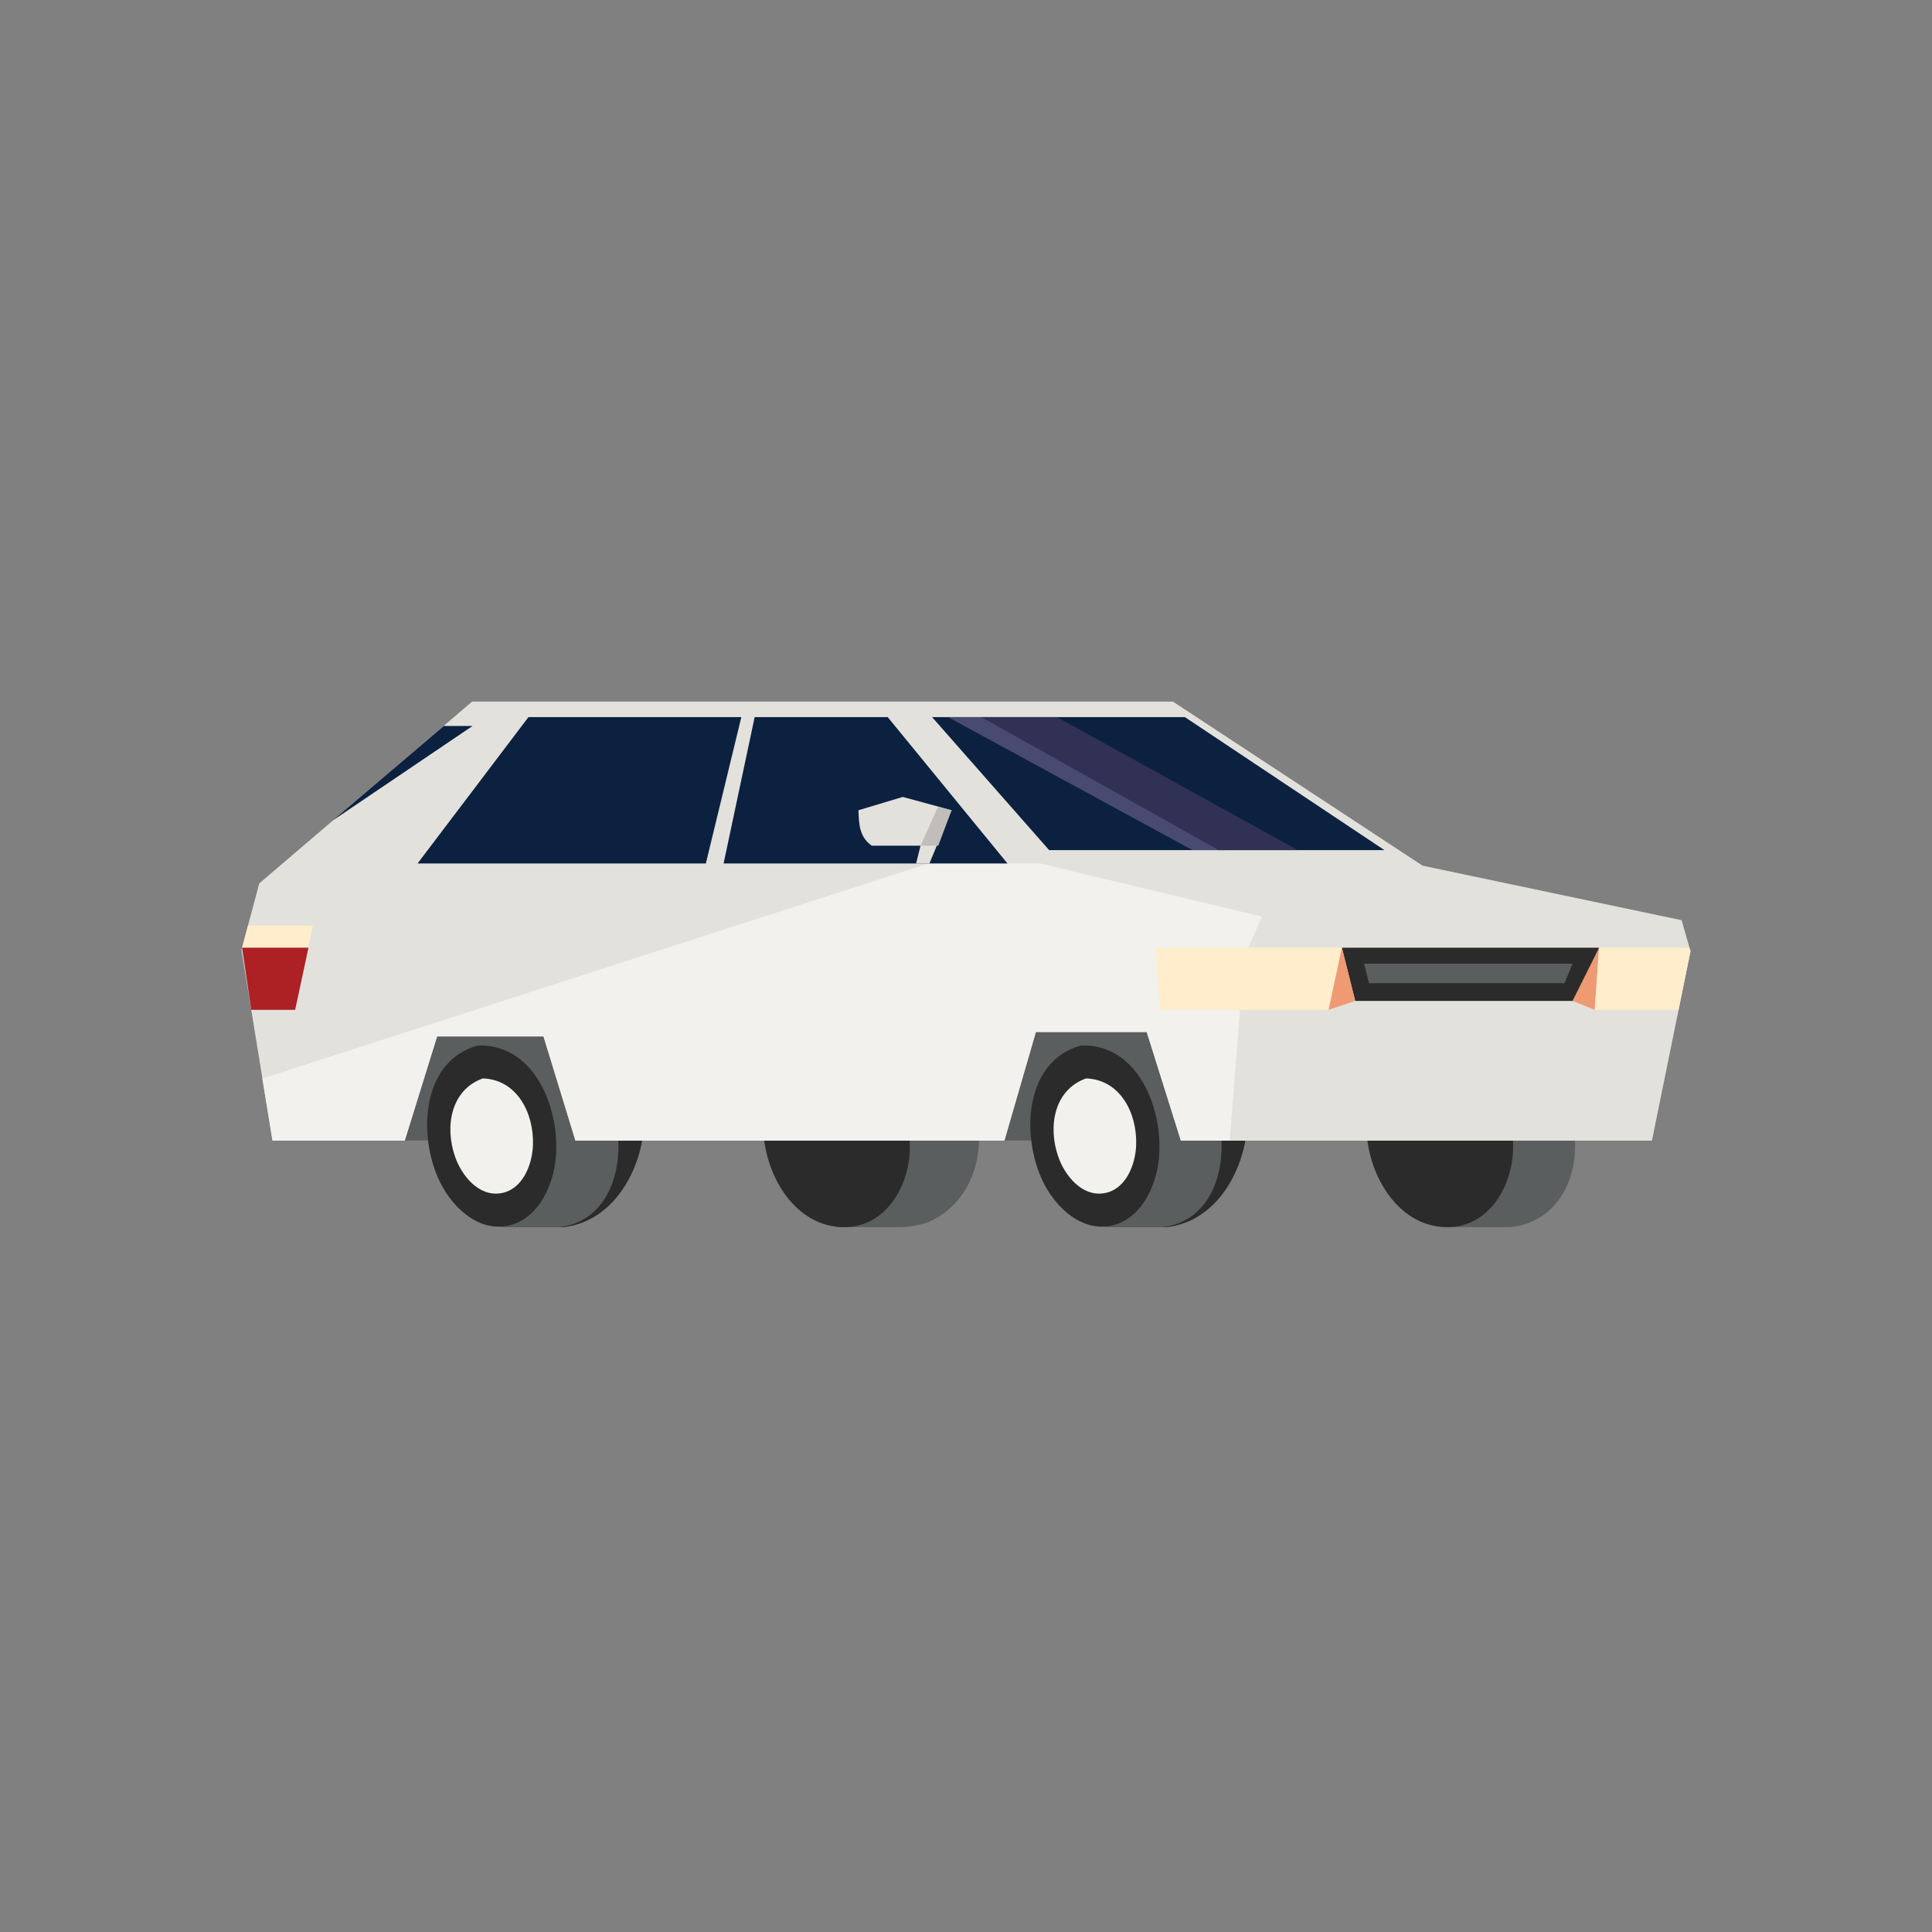 <?xml version="1.0" ?>
<svg xmlns="http://www.w3.org/2000/svg" version="1.1" width="224" height="224">
  <rect width="100%" height="100%" fill="#808080" stroke="none"/>
  <defs/>
  <g>
    <path d="M 46.769 117.834 C 76.938 117.834 107.106 117.834 137.274 117.834 C 137.274 122.633 137.274 127.433 137.274 132.234 C 107.106 132.234 76.938 132.234 46.769 132.234 C 46.769 127.433 46.769 122.633 46.769 117.834" stroke-width="0.0" fill="rgb(91, 94, 94)" opacity="1.0" stroke="rgb(0, 0, 0)" stroke-opacity="1.0" stroke-linecap="round" stroke-linejoin="round"/>
    <path d="M 68.419 121.195 C 68.419 121.195 68.419 121.195 68.419 121.195 C 72.909 121.704 74.824 125.82 74.693 130.029 C 74.522 135.493 71.191 141.635 65.334 142.279 C 63.105 142.279 60.876 142.279 58.647 142.279 C 58.556 140.87 58.619 139.478 58.698 138.069 C 59.074 131.43 60.111 122.097 68.419 121.195 C 68.419 121.195 68.419 121.195 68.419 121.195" stroke-width="0.0" fill="rgb(42, 43, 42)" opacity="1.0" stroke="rgb(0, 0, 0)" stroke-opacity="1.0" stroke-linecap="round" stroke-linejoin="round"/>
    <path d="M 63.122 121.195 C 63.122 121.195 63.122 121.195 63.122 121.195 C 69.519 121.902 72.455 129.311 71.534 135.063 C 70.931 138.821 68.717 141.844 64.818 142.279 C 62.59 142.279 60.362 142.279 58.134 142.279 C 57.782 141.126 57.554 139.961 57.343 138.774 C 56.4 133.492 54.483 124.68 60.728 121.733 C 61.739 121.256 62.025 121.317 63.122 121.195 C 63.122 121.195 63.122 121.195 63.122 121.195" stroke-width="0.0" fill="rgb(91, 94, 94)" opacity="1.0" stroke="rgb(0, 0, 0)" stroke-opacity="1.0" stroke-linecap="round" stroke-linejoin="round"/>
    <path d="M 55.394 121.221 C 55.394 121.221 55.394 121.221 55.394 121.221 C 62.433 120.95 65.398 129.674 64.256 135.497 C 63.681 138.429 61.854 141.662 58.629 142.16 C 55.404 142.658 52.686 140.128 51.253 137.506 C 48.407 132.298 48.602 123.087 55.394 121.221 C 55.394 121.221 55.394 121.221 55.394 121.221" stroke-width="0.0" fill="rgb(42, 43, 42)" opacity="1.0" stroke="rgb(0, 0, 0)" stroke-opacity="1.0" stroke-linecap="round" stroke-linejoin="round"/>
    <path d="M 55.985 125.033 C 55.985 125.033 55.985 125.033 55.985 125.033 C 59.96 125.174 61.921 129.078 61.793 132.764 C 61.714 135.026 60.6 137.953 58.039 138.349 C 55.478 138.745 53.534 136.289 52.777 134.156 C 51.543 130.679 52.235 126.366 55.985 125.033 C 55.985 125.033 55.985 125.033 55.985 125.033" stroke-width="0.0" fill="rgb(243, 241, 237)" opacity="1.0" stroke="rgb(0, 0, 0)" stroke-opacity="1.0" stroke-linecap="round" stroke-linejoin="round"/>
    <path d="M 138.354 121.195 C 138.354 121.195 138.354 121.195 138.354 121.195 C 142.843 121.703 144.76 125.818 144.629 130.029 C 144.458 135.495 141.126 141.635 135.267 142.279 C 133.039 142.279 130.812 142.279 128.583 142.279 C 128.491 140.87 128.554 139.479 128.633 138.069 C 129.009 131.431 130.046 122.097 138.354 121.195 C 138.354 121.195 138.354 121.195 138.354 121.195" stroke-width="0.0" fill="rgb(42, 43, 42)" opacity="1.0" stroke="rgb(0, 0, 0)" stroke-opacity="1.0" stroke-linecap="round" stroke-linejoin="round"/>
    <path d="M 133.056 121.195 C 133.056 121.195 133.056 121.195 133.056 121.195 C 139.454 121.902 142.393 129.308 141.469 135.063 C 140.866 138.82 138.653 141.844 134.754 142.279 C 132.527 142.279 130.298 142.279 128.07 142.279 C 127.719 141.126 127.491 139.961 127.279 138.774 C 126.337 133.492 124.417 124.683 130.663 121.733 C 131.673 121.256 131.959 121.317 133.056 121.195 C 133.056 121.195 133.056 121.195 133.056 121.195" stroke-width="0.0" fill="rgb(91, 94, 94)" opacity="1.0" stroke="rgb(0, 0, 0)" stroke-opacity="1.0" stroke-linecap="round" stroke-linejoin="round"/>
    <path d="M 125.331 121.221 C 125.331 121.221 125.331 121.221 125.331 121.221 C 132.37 120.95 135.333 129.673 134.192 135.497 C 133.617 138.428 131.79 141.662 128.565 142.16 C 125.339 142.658 122.623 140.126 121.189 137.505 C 118.343 132.297 118.538 123.085 125.331 121.221 C 125.331 121.221 125.331 121.221 125.331 121.221" stroke-width="0.0" fill="rgb(42, 43, 42)" opacity="1.0" stroke="rgb(0, 0, 0)" stroke-opacity="1.0" stroke-linecap="round" stroke-linejoin="round"/>
    <path d="M 125.922 125.033 C 125.922 125.033 125.922 125.033 125.922 125.033 C 129.896 125.174 131.858 129.078 131.729 132.763 C 131.651 135.024 130.536 137.953 127.976 138.349 C 125.414 138.745 123.47 136.289 122.713 134.156 C 121.479 130.679 122.17 126.366 125.922 125.033 C 125.922 125.033 125.922 125.033 125.922 125.033" stroke-width="0.0" fill="rgb(243, 241, 237)" opacity="1.0" stroke="rgb(0, 0, 0)" stroke-opacity="1.0" stroke-linecap="round" stroke-linejoin="round"/>
    <path d="M 104.725 121.195 C 104.725 121.195 104.725 121.195 104.725 121.195 C 114.395 122.052 116.72 136.683 108.444 141.296 C 107.238 141.969 106.076 142.16 104.725 142.279 C 102.171 142.279 99.617 142.279 97.063 142.279 C 96.727 140.889 96.564 139.492 96.42 138.069 C 95.826 132.183 95.278 124.138 102.193 121.642 C 103.29 121.246 103.571 121.296 104.725 121.195 C 104.725 121.195 104.725 121.195 104.725 121.195" stroke-width="0.0" fill="rgb(91, 94, 94)" opacity="1.0" stroke="rgb(0, 0, 0)" stroke-opacity="1.0" stroke-linecap="round" stroke-linejoin="round"/>
    <path d="M 96.084 121.195 C 96.084 121.195 96.084 121.195 96.084 121.195 C 102.136 121.744 105.715 127.674 105.483 133.442 C 105.313 137.692 102.627 142.236 97.936 142.279 C 88.424 142.364 84.633 125.525 93.456 121.733 C 94.569 121.255 94.889 121.316 96.084 121.195 C 96.084 121.195 96.084 121.195 96.084 121.195" stroke-width="0.0" fill="rgb(42, 43, 42)" opacity="1.0" stroke="rgb(0, 0, 0)" stroke-opacity="1.0" stroke-linecap="round" stroke-linejoin="round"/>
    <path d="M 173.221 121.195 C 173.221 121.195 173.221 121.195 173.221 121.195 C 178.631 121.686 182.148 126.509 182.579 131.736 C 182.999 136.837 180.46 141.731 175.07 142.279 C 172.619 142.279 170.167 142.279 167.716 142.279 C 167.334 141.129 167.084 139.964 166.852 138.774 C 165.771 133.255 163.896 124.61 170.593 121.733 C 171.705 121.255 172.025 121.316 173.221 121.195 C 173.221 121.195 173.221 121.195 173.221 121.195" stroke-width="0.0" fill="rgb(91, 94, 94)" opacity="1.0" stroke="rgb(0, 0, 0)" stroke-opacity="1.0" stroke-linecap="round" stroke-linejoin="round"/>
    <path d="M 166.02 121.195 C 166.02 121.195 166.02 121.195 166.02 121.195 C 172.072 121.744 175.652 127.675 175.42 133.442 C 175.249 137.694 172.562 142.236 167.87 142.279 C 158.356 142.364 154.57 125.524 163.393 121.733 C 164.506 121.255 164.826 121.316 166.02 121.195 C 166.02 121.195 166.02 121.195 166.02 121.195" stroke-width="0.0" fill="rgb(42, 43, 42)" opacity="1.0" stroke="rgb(0, 0, 0)" stroke-opacity="1.0" stroke-linecap="round" stroke-linejoin="round"/>
    <path d="M 54.74 81.342 C 81.822 81.342 108.905 81.342 135.987 81.342 C 145.638 87.684 155.288 94.027 164.939 100.369 C 174.95 102.477 184.96 104.583 194.971 106.691 C 195.314 107.892 195.657 109.092 196.0 110.293 C 194.509 117.612 193.018 124.932 191.528 132.252 C 173.323 132.252 155.119 132.252 136.916 132.252 C 135.595 128.051 134.275 123.85 132.955 119.651 C 128.67 119.651 124.385 119.651 120.1 119.651 C 118.882 123.85 117.665 128.051 116.447 132.252 C 99.872 132.252 83.297 132.252 66.721 132.252 C 65.487 128.223 64.253 124.195 63.018 120.167 C 58.904 120.167 54.79 120.167 50.676 120.167 C 49.426 124.195 48.174 128.223 46.923 132.252 C 41.815 132.252 36.707 132.252 31.599 132.252 C 30.399 124.881 29.2 117.51 28 110.138 C 28.686 107.568 29.372 104.997 30.057 102.426 C 38.285 95.398 46.512 88.37 54.74 81.342" stroke-width="0.0" fill="rgb(227, 225, 220)" opacity="1.0" stroke="rgb(0, 0, 0)" stroke-opacity="1.0" stroke-linecap="round" stroke-linejoin="round"/>
    <path d="M 110.843 99.082 C 112.557 99.425 114.272 99.768 115.985 100.111 C 117.528 100.111 119.07 100.111 120.612 100.111 C 129.183 102.168 137.754 104.225 146.324 106.282 C 145.638 107.824 144.953 109.367 144.267 110.91 C 143.701 118.024 143.137 125.137 142.571 132.252 C 140.686 132.252 138.801 132.252 136.916 132.252 C 135.595 128.051 134.275 123.85 132.955 119.651 C 128.67 119.651 124.385 119.651 120.1 119.651 C 118.882 123.85 117.665 128.051 116.447 132.252 C 99.872 132.252 83.297 132.252 66.721 132.252 C 65.487 128.223 64.253 124.195 63.018 120.167 C 58.904 120.167 54.79 120.167 50.676 120.167 C 49.426 124.195 48.174 128.223 46.923 132.252 C 41.815 132.252 36.707 132.252 31.599 132.252 C 31.205 129.851 30.81 127.451 30.416 125.051 C 57.225 116.395 84.034 107.739 110.843 99.082" stroke-width="0.0" fill="rgb(243, 241, 237)" opacity="1.0" stroke="rgb(0, 0, 0)" stroke-opacity="1.0" stroke-linecap="round" stroke-linejoin="round"/>
    <path d="M 87.497 83.141 C 86.296 88.798 85.096 94.454 83.896 100.111 C 94.865 100.111 105.836 100.111 116.807 100.111 C 112.178 94.454 107.55 88.798 102.922 83.141 C 97.78 83.141 92.639 83.141 87.497 83.141" stroke-width="0.0" fill="rgb(12, 33, 64)" opacity="1.0" stroke="rgb(0, 0, 0)" stroke-opacity="1.0" stroke-linecap="round" stroke-linejoin="round"/>
    <path d="M 61.27 83.141 C 69.497 83.141 77.725 83.141 85.952 83.141 C 84.581 88.798 83.209 94.454 81.838 100.111 C 70.697 100.111 59.556 100.111 48.414 100.111 C 52.699 94.454 56.985 88.798 61.27 83.141" stroke-width="0.0" fill="rgb(12, 33, 64)" opacity="1.0" stroke="rgb(0, 0, 0)" stroke-opacity="1.0" stroke-linecap="round" stroke-linejoin="round"/>
    <path d="M 108.066 83.141 C 117.836 83.141 127.607 83.141 137.377 83.141 C 145.091 88.283 152.806 93.425 160.519 98.567 C 147.56 98.567 134.6 98.567 121.641 98.567 C 117.116 93.425 112.591 88.283 108.066 83.141" stroke-width="0.0" fill="rgb(12, 33, 64)" opacity="1.0" stroke="rgb(0, 0, 0)" stroke-opacity="1.0" stroke-linecap="round" stroke-linejoin="round"/>
    <path d="M 109.915 83.141 C 111.466 83.141 113.017 83.141 114.567 83.141 C 123.752 88.283 132.937 93.425 142.121 98.567 C 140.835 98.567 139.55 98.567 138.265 98.567 C 128.815 93.425 119.365 88.283 109.915 83.141" stroke-width="0.0" fill="rgb(72, 74, 113)" opacity="1.0" stroke="rgb(0, 0, 0)" stroke-opacity="1.0" stroke-linecap="round" stroke-linejoin="round"/>
    <path d="M 113.774 83.141 C 116.697 83.141 119.62 83.141 122.544 83.141 C 131.85 88.283 141.156 93.425 150.462 98.567 C 147.407 98.567 144.352 98.567 141.298 98.567 C 132.123 93.425 122.949 88.283 113.774 83.141" stroke-width="0.0" fill="rgb(49, 49, 85)" opacity="1.0" stroke="rgb(0, 0, 0)" stroke-opacity="1.0" stroke-linecap="round" stroke-linejoin="round"/>
    <path d="M 51.45 84.169 C 52.563 84.169 53.676 84.169 54.79 84.169 C 49.391 87.82 43.991 91.471 38.591 95.122 C 42.877 91.471 47.163 87.82 51.45 84.169" stroke-width="0.0" fill="rgb(12, 33, 64)" opacity="1.0" stroke="rgb(0, 0, 0)" stroke-opacity="1.0" stroke-linecap="round" stroke-linejoin="round"/>
    <path d="M 155.581 109.88 C 165.522 109.88 175.464 109.88 185.406 109.88 C 184.55 111.938 183.693 113.995 182.836 116.052 C 174.266 116.052 165.696 116.052 157.125 116.052 C 156.61 113.995 156.095 111.938 155.581 109.88" stroke-width="0.0" fill="rgb(42, 43, 42)" opacity="1.0" stroke="rgb(0, 0, 0)" stroke-opacity="1.0" stroke-linecap="round" stroke-linejoin="round"/>
    <path d="M 28.755 107.31 C 31.263 107.31 33.771 107.31 36.279 107.31 C 36.09 108.167 35.902 109.024 35.713 109.88 C 33.165 109.88 30.617 109.88 28.068 109.88 C 28.298 109.024 28.526 108.167 28.755 107.31" stroke-width="0.0" fill="rgb(255, 237, 204)" opacity="1.0" stroke="rgb(0, 0, 0)" stroke-opacity="1.0" stroke-linecap="round" stroke-linejoin="round"/>
    <path d="M 28.068 109.88 C 30.634 109.88 33.198 109.88 35.763 109.88 C 35.25 112.28 34.736 114.681 34.222 117.081 C 32.525 117.081 30.827 117.081 29.13 117.081 C 28.777 114.681 28.422 112.28 28.068 109.88" stroke-width="0.0" fill="rgb(173, 32, 36)" opacity="1.0" stroke="rgb(0, 0, 0)" stroke-opacity="1.0" stroke-linecap="round" stroke-linejoin="round"/>
    <path d="M 133.984 109.88 C 141.183 109.88 148.382 109.88 155.581 109.88 C 155.067 112.28 154.553 114.681 154.039 117.081 C 147.525 117.081 141.011 117.081 134.497 117.081 C 134.326 114.681 134.155 112.28 133.984 109.88" stroke-width="0.0" fill="rgb(255, 237, 204)" opacity="1.0" stroke="rgb(0, 0, 0)" stroke-opacity="1.0" stroke-linecap="round" stroke-linejoin="round"/>
    <path d="M 185.406 109.88 C 185.235 112.28 185.064 114.681 184.894 117.081 C 184.036 116.737 183.179 116.395 182.321 116.052 C 183.349 113.995 184.377 111.938 185.406 109.88" stroke-width="0.0" fill="rgb(238, 155, 116)" opacity="1.0" stroke="rgb(0, 0, 0)" stroke-opacity="1.0" stroke-linecap="round" stroke-linejoin="round"/>
    <path d="M 155.581 109.88 C 156.095 111.938 156.61 113.995 157.125 116.052 C 156.096 116.395 155.067 116.737 154.039 117.081 C 154.553 114.681 155.067 112.28 155.581 109.88" stroke-width="0.0" fill="rgb(238, 155, 116)" opacity="1.0" stroke="rgb(0, 0, 0)" stroke-opacity="1.0" stroke-linecap="round" stroke-linejoin="round"/>
    <path d="M 185.406 109.88 C 188.898 109.88 192.39 109.88 195.882 109.88 C 195.921 110.018 195.961 110.155 196.0 110.293 C 195.539 112.555 195.078 114.817 194.617 117.081 C 191.376 117.081 188.135 117.081 184.894 117.081 C 185.064 114.681 185.235 112.28 185.406 109.88" stroke-width="0.0" fill="rgb(255, 237, 204)" opacity="1.0" stroke="rgb(0, 0, 0)" stroke-opacity="1.0" stroke-linecap="round" stroke-linejoin="round"/>
    <path d="M 158.154 111.734 C 166.209 111.734 174.265 111.734 182.321 111.734 C 182.012 112.487 181.703 113.241 181.395 113.995 C 173.836 113.995 166.276 113.995 158.717 113.995 C 158.529 113.241 158.341 112.487 158.154 111.734" stroke-width="0.0" fill="rgb(91, 94, 94)" opacity="1.0" stroke="rgb(0, 0, 0)" stroke-opacity="1.0" stroke-linecap="round" stroke-linejoin="round"/>
    <path d="M 104.671 92.398 C 102.957 92.911 101.243 93.425 99.529 93.939 C 99.592 95.63 99.64 97.022 101.073 98.053 C 102.958 98.053 104.843 98.053 106.729 98.053 C 106.557 98.739 106.386 99.425 106.216 100.111 C 106.73 100.111 107.243 100.111 107.757 100.111 C 108.613 98.053 109.47 95.996 110.327 93.939 C 108.442 93.425 106.556 92.911 104.671 92.398" stroke-width="0.0" fill="rgb(227, 225, 220)" opacity="1.0" stroke="rgb(0, 0, 0)" stroke-opacity="1.0" stroke-linecap="round" stroke-linejoin="round"/>
    <path d="M 108.735 93.581 C 109.265 93.7 109.796 93.82 110.327 93.939 C 109.813 95.31 109.3 96.682 108.786 98.053 C 108.1 98.053 107.414 98.053 106.729 98.053 C 107.397 96.562 108.066 95.072 108.735 93.581" stroke-width="0.0" fill="rgb(192, 189, 186)" opacity="1.0" stroke="rgb(0, 0, 0)" stroke-opacity="1.0" stroke-linecap="round" stroke-linejoin="round"/>
  </g>
</svg>
